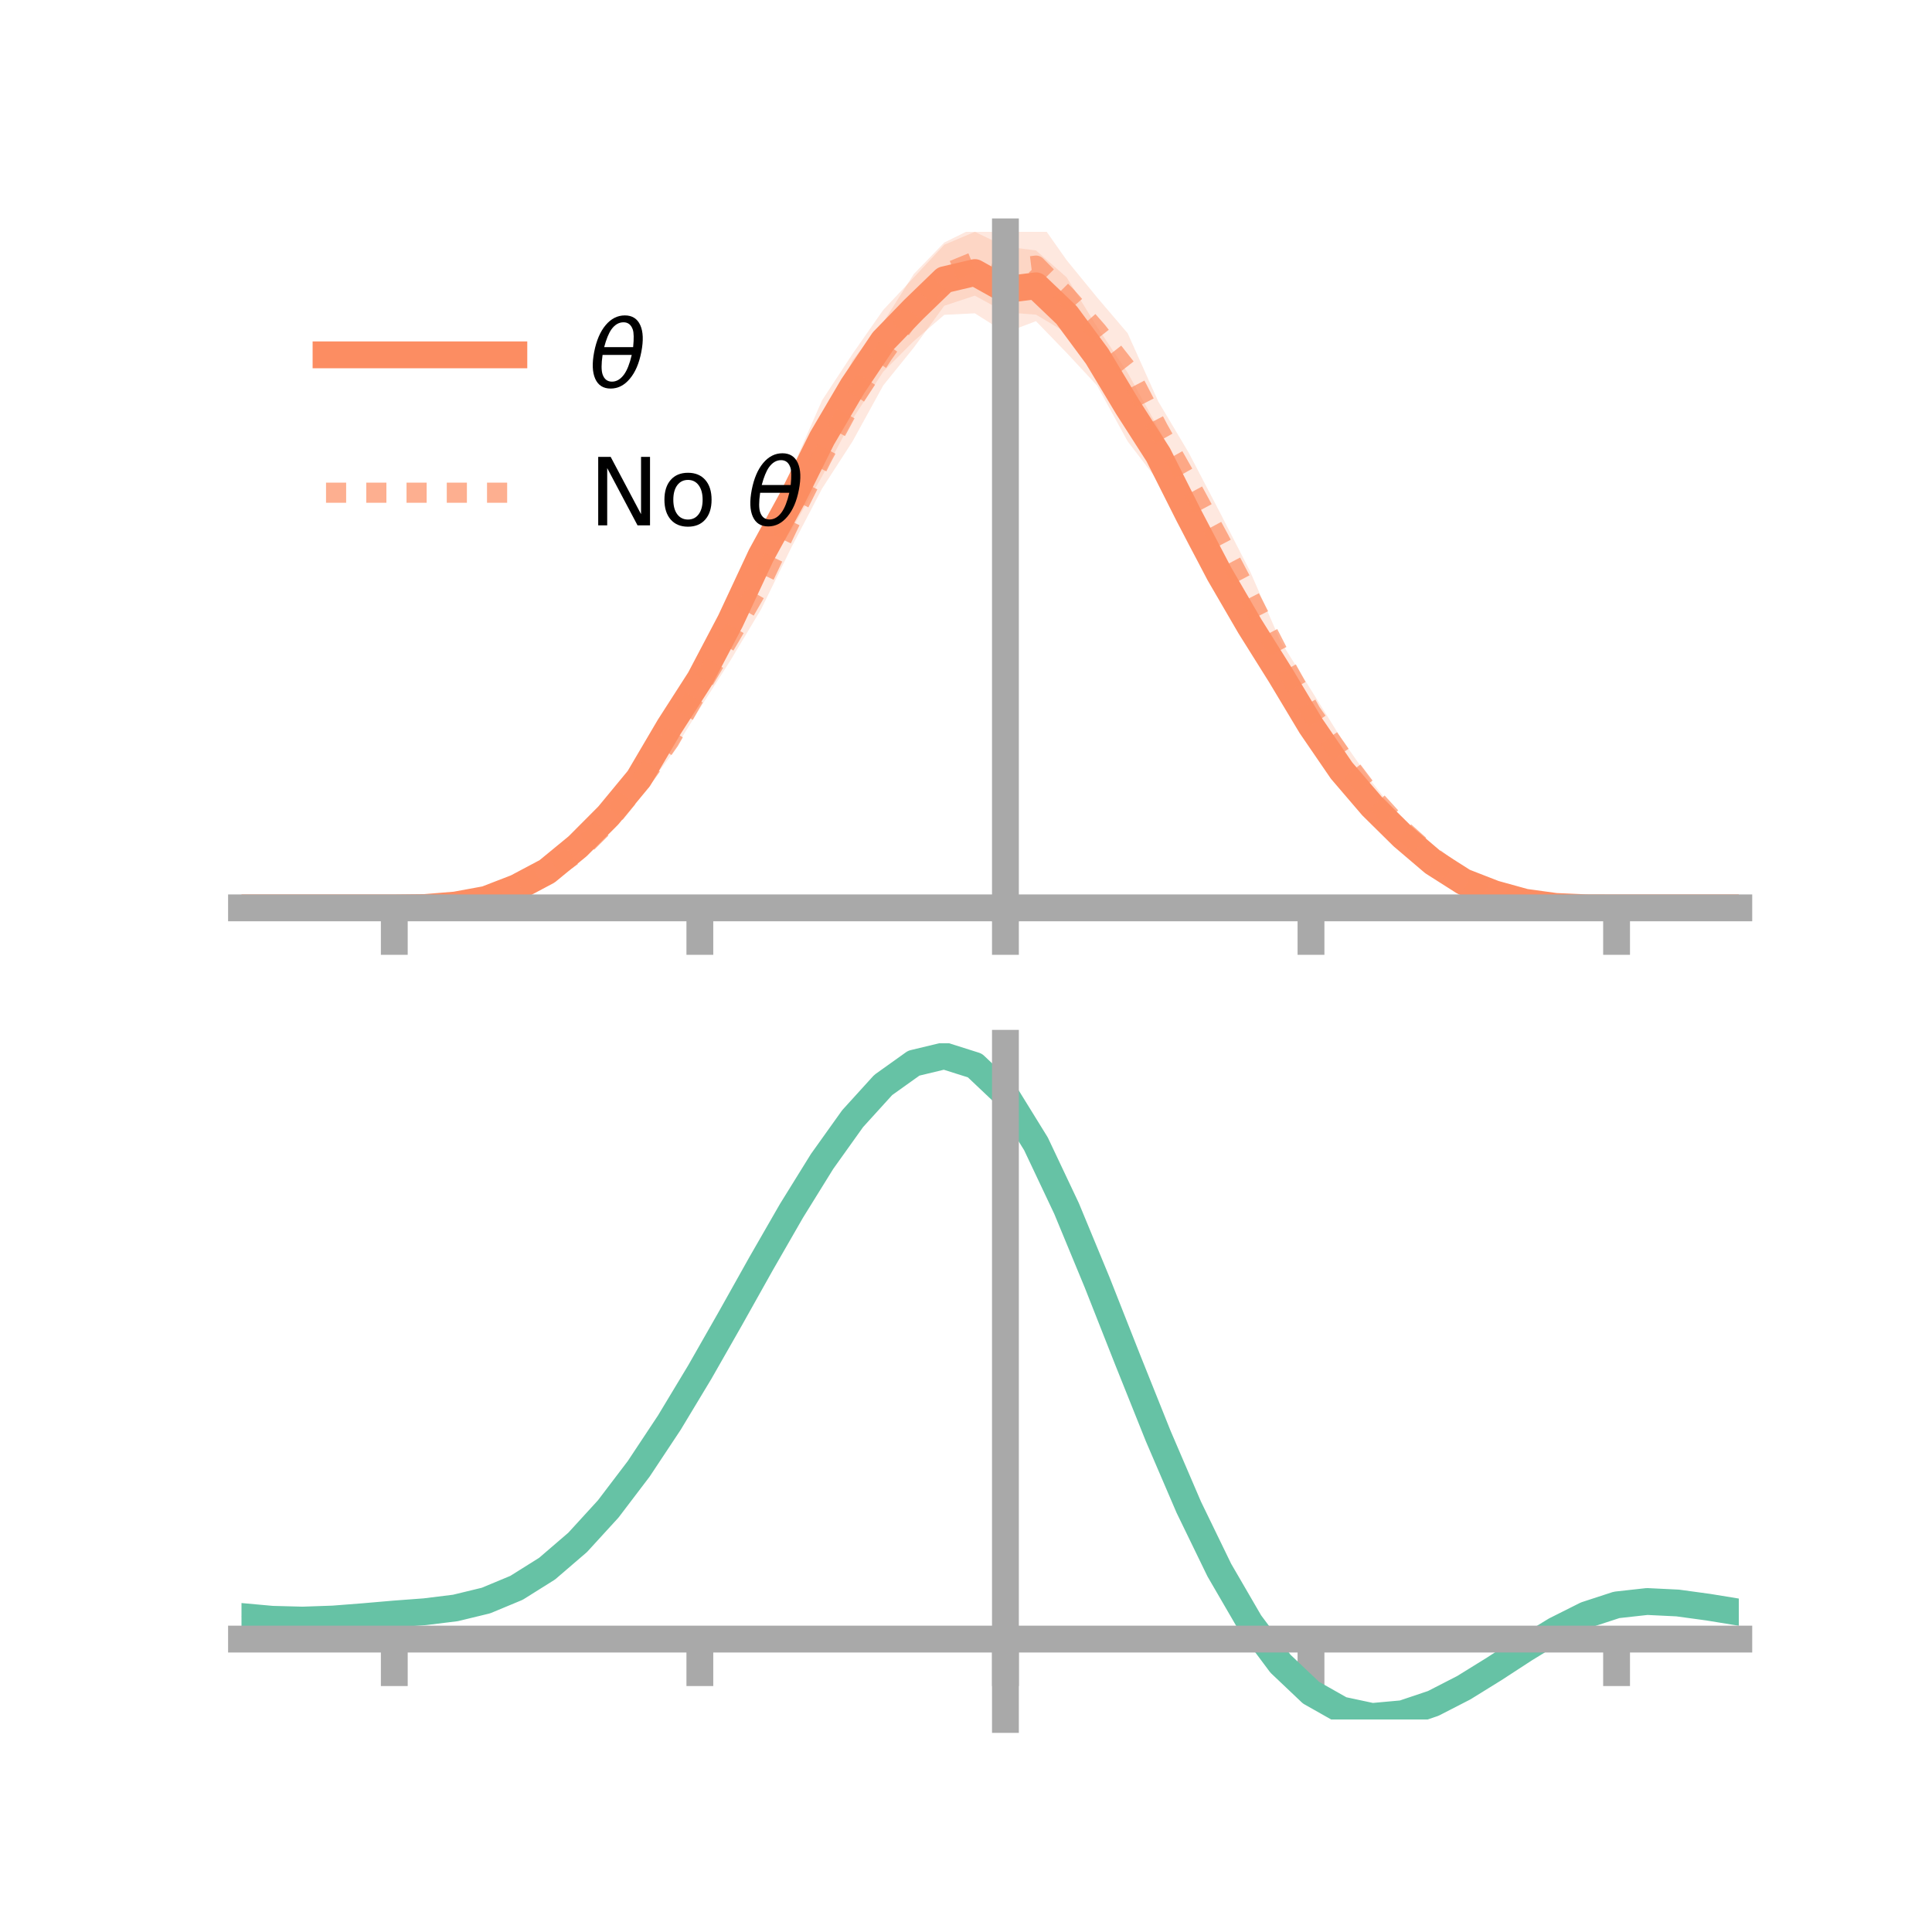 <?xml version="1.0" encoding="utf-8" standalone="no"?>
<!DOCTYPE svg PUBLIC "-//W3C//DTD SVG 1.1//EN"
  "http://www.w3.org/Graphics/SVG/1.1/DTD/svg11.dtd">
<!-- Created with matplotlib (https://matplotlib.org/) -->
<svg height="144pt" version="1.1" viewBox="0 0 144 144" width="144pt" xmlns="http://www.w3.org/2000/svg" xmlns:xlink="http://www.w3.org/1999/xlink">
 <defs>
  <style type="text/css">*{stroke-linecap:butt;stroke-linejoin:round;}</style>
 </defs>
 <g id="figure_1">
  <g id="patch_1">
   <path d="M 0 144 
L 144 144 
L 144 0 
L 0 0 
z
" style="fill:none;"/>
  </g>
  <g id="axes_1">
   <g id="patch_2">
    <path d="M 18 67.68 
L 129.6 67.68 
L 129.6 17.28 
L 18 17.28 
z
" style="fill:none;"/>
   </g>
   <g id="PolyCollection_1">
    <path clip-path="url(#p889767a6b8)" d="M 18 67.667 
L 18 67.667 
L 20.278 67.667 
L 22.555 67.667 
L 24.833 67.667 
L 27.11 67.667 
L 29.388 67.665 
L 31.665 67.604 
L 33.943 67.326 
L 36.22 66.772 
L 38.498 65.744 
L 40.776 64.362 
L 43.053 62.356 
L 45.331 59.984 
L 47.608 57.057 
L 49.886 52.869 
L 52.163 48.866 
L 54.441 44.578 
L 56.718 39.808 
L 58.996 35.02 
L 61.273 29.837 
L 63.551 26.366 
L 65.829 23.103 
L 68.106 20.683 
L 70.384 18.24 
L 72.661 17.28 
L 74.939 18.378 
L 77.216 18.666 
L 79.494 20.664 
L 81.771 24.366 
L 84.049 27.784 
L 86.327 31.91 
L 88.604 36.22 
L 90.882 40.848 
L 93.159 44.891 
L 95.437 48.716 
L 97.714 52.738 
L 99.992 56.198 
L 102.269 59.091 
L 104.547 61.472 
L 106.824 63.689 
L 109.102 65.283 
L 111.38 66.306 
L 113.657 66.999 
L 115.935 67.462 
L 118.212 67.641 
L 120.49 67.667 
L 122.767 67.667 
L 125.045 67.667 
L 127.322 67.667 
L 129.6 67.667 
L 129.6 67.667 
L 129.6 67.667 
L 127.322 67.667 
L 125.045 67.667 
L 122.767 67.667 
L 120.49 67.667 
L 118.212 67.68 
L 115.935 67.656 
L 113.657 67.49 
L 111.38 66.925 
L 109.102 66.173 
L 106.824 64.871 
L 104.547 63.21 
L 102.269 61.093 
L 99.992 58.667 
L 97.714 55.481 
L 95.437 51.913 
L 93.159 48.471 
L 90.882 44.681 
L 88.604 40.611 
L 86.327 35.872 
L 84.049 32.897 
L 81.771 28.738 
L 79.494 26.29 
L 77.216 23.938 
L 74.939 24.797 
L 72.661 23.353 
L 70.384 23.465 
L 68.106 25.427 
L 65.829 27.705 
L 63.551 31.223 
L 61.273 35.506 
L 58.996 39.482 
L 56.718 43.022 
L 54.441 47.998 
L 52.163 52.369 
L 49.886 55.458 
L 47.608 59.013 
L 45.331 61.597 
L 43.053 63.796 
L 40.776 65.533 
L 38.498 66.569 
L 36.22 67.303 
L 33.943 67.583 
L 31.665 67.68 
L 29.388 67.668 
L 27.11 67.667 
L 24.833 67.667 
L 22.555 67.667 
L 20.278 67.667 
L 18 67.667 
z
" style="fill:#fc8d62;fill-opacity:0.2;"/>
   </g>
   <g id="PolyCollection_2">
    <path clip-path="url(#p889767a6b8)" d="M 18 67.667 
L 18 67.667 
L 20.278 67.667 
L 22.555 67.667 
L 24.833 67.667 
L 27.11 67.667 
L 29.388 67.666 
L 31.665 67.586 
L 33.943 67.304 
L 36.22 66.763 
L 38.498 65.83 
L 40.776 64.516 
L 43.053 62.845 
L 45.331 60.433 
L 47.608 57.346 
L 49.886 53.941 
L 52.163 49.636 
L 54.441 45.563 
L 56.718 41.464 
L 58.996 36.511 
L 61.273 31.766 
L 63.551 26.832 
L 65.829 24.025 
L 68.106 20.429 
L 70.384 18.075 
L 72.661 16.952 
L 74.939 16.867 
L 77.216 16.143 
L 79.494 19.381 
L 81.771 22.169 
L 84.049 24.838 
L 86.327 29.917 
L 88.604 33.75 
L 90.882 38.112 
L 93.159 42.555 
L 95.437 47.778 
L 97.714 51.416 
L 99.992 55.082 
L 102.269 58.314 
L 104.547 61.157 
L 106.824 63.222 
L 109.102 65.023 
L 111.38 66.242 
L 113.657 66.949 
L 115.935 67.408 
L 118.212 67.607 
L 120.49 67.667 
L 122.767 67.667 
L 125.045 67.667 
L 127.322 67.667 
L 129.6 67.667 
L 129.6 67.667 
L 129.6 67.667 
L 127.322 67.667 
L 125.045 67.667 
L 122.767 67.667 
L 120.49 67.667 
L 118.212 67.691 
L 115.935 67.68 
L 113.657 67.527 
L 111.38 66.994 
L 109.102 66.08 
L 106.824 64.623 
L 104.547 62.606 
L 102.269 60.444 
L 99.992 57.647 
L 97.714 54.785 
L 95.437 50.215 
L 93.159 46.54 
L 90.882 42.324 
L 88.604 38.242 
L 86.327 34.022 
L 84.049 30.337 
L 81.771 27.202 
L 79.494 24.809 
L 77.216 23.451 
L 74.939 23.285 
L 72.661 22.036 
L 70.384 22.788 
L 68.106 25.91 
L 65.829 28.732 
L 63.551 32.885 
L 61.273 36.415 
L 58.996 40.781 
L 56.718 45.429 
L 54.441 49.228 
L 52.163 52.804 
L 49.886 56.474 
L 47.608 59.522 
L 45.331 62.054 
L 43.053 64.167 
L 40.776 65.694 
L 38.498 66.685 
L 36.22 67.263 
L 33.943 67.609 
L 31.665 67.688 
L 29.388 67.667 
L 27.11 67.667 
L 24.833 67.667 
L 22.555 67.667 
L 20.278 67.667 
L 18 67.667 
z
" style="fill:#fc8d62;fill-opacity:0.2;"/>
   </g>
   <g id="matplotlib.axis_1">
    <g id="xtick_1">
     <g id="line2d_1">
      <defs>
       <path d="M 0 0 
L 0 3.5 
" id="m4bd518ffd4" style="stroke:#a9a9a9;stroke-width:2;"/>
      </defs>
      <g>
       <use style="fill:#a9a9a9;stroke:#a9a9a9;stroke-width:2;" x="29.388" xlink:href="#m4bd518ffd4" y="67.667"/>
      </g>
     </g>
    </g>
    <g id="xtick_2">
     <g id="line2d_2">
      <g>
       <use style="fill:#a9a9a9;stroke:#a9a9a9;stroke-width:2;" x="52.163" xlink:href="#m4bd518ffd4" y="67.667"/>
      </g>
     </g>
    </g>
    <g id="xtick_3">
     <g id="line2d_3">
      <g>
       <use style="fill:#a9a9a9;stroke:#a9a9a9;stroke-width:2;" x="74.939" xlink:href="#m4bd518ffd4" y="67.667"/>
      </g>
     </g>
    </g>
    <g id="xtick_4">
     <g id="line2d_4">
      <g>
       <use style="fill:#a9a9a9;stroke:#a9a9a9;stroke-width:2;" x="97.714" xlink:href="#m4bd518ffd4" y="67.667"/>
      </g>
     </g>
    </g>
    <g id="xtick_5">
     <g id="line2d_5">
      <g>
       <use style="fill:#a9a9a9;stroke:#a9a9a9;stroke-width:2;" x="120.49" xlink:href="#m4bd518ffd4" y="67.667"/>
      </g>
     </g>
    </g>
   </g>
   <g id="matplotlib.axis_2"/>
   <g id="line2d_6">
    <path clip-path="url(#p889767a6b8)" d="M 18 67.667 
L 20.278 67.667 
L 22.555 67.667 
L 24.833 67.667 
L 27.11 67.667 
L 29.388 67.666 
L 31.665 67.642 
L 33.943 67.455 
L 36.22 67.037 
L 38.498 66.156 
L 40.776 64.947 
L 43.053 63.076 
L 45.331 60.79 
L 47.608 58.035 
L 49.886 54.163 
L 52.163 50.617 
L 54.441 46.288 
L 56.718 41.415 
L 58.996 37.251 
L 61.273 32.671 
L 63.551 28.795 
L 65.829 25.404 
L 68.106 23.055 
L 70.384 20.853 
L 72.661 20.316 
L 74.939 21.588 
L 77.216 21.302 
L 79.494 23.477 
L 81.771 26.552 
L 84.049 30.341 
L 86.327 33.891 
L 88.604 38.416 
L 90.882 42.765 
L 93.159 46.681 
L 95.437 50.315 
L 97.714 54.109 
L 99.992 57.433 
L 102.269 60.092 
L 104.547 62.341 
L 106.824 64.28 
L 109.102 65.728 
L 111.38 66.615 
L 113.657 67.245 
L 115.935 67.559 
L 118.212 67.66 
L 120.49 67.667 
L 122.767 67.667 
L 125.045 67.667 
L 127.322 67.667 
L 129.6 67.667 
" style="fill:none;stroke:#fc8d62;stroke-linecap:square;stroke-width:2;"/>
   </g>
   <g id="line2d_7">
    <path clip-path="url(#p889767a6b8)" d="M 18 67.667 
L 20.278 67.667 
L 22.555 67.667 
L 24.833 67.667 
L 27.11 67.667 
L 29.388 67.666 
L 31.665 67.637 
L 33.943 67.456 
L 36.22 67.013 
L 38.498 66.257 
L 40.776 65.105 
L 43.053 63.506 
L 45.331 61.243 
L 47.608 58.434 
L 49.886 55.208 
L 52.163 51.22 
L 54.441 47.395 
L 56.718 43.447 
L 58.996 38.646 
L 61.273 34.09 
L 63.551 29.858 
L 65.829 26.379 
L 68.106 23.17 
L 70.384 20.432 
L 72.661 19.494 
L 74.939 20.076 
L 77.216 19.797 
L 79.494 22.095 
L 81.771 24.686 
L 84.049 27.588 
L 86.327 31.969 
L 88.604 35.996 
L 90.882 40.218 
L 93.159 44.547 
L 95.437 48.996 
L 97.714 53.101 
L 99.992 56.364 
L 102.269 59.379 
L 104.547 61.881 
L 106.824 63.922 
L 109.102 65.551 
L 111.38 66.618 
L 113.657 67.238 
L 115.935 67.544 
L 118.212 67.649 
L 120.49 67.667 
L 122.767 67.667 
L 125.045 67.667 
L 127.322 67.667 
L 129.6 67.667 
" style="fill:none;stroke:#fc8d62;stroke-dasharray:1.5,1.5;stroke-dashoffset:0;stroke-opacity:0.7;stroke-width:1.5;"/>
   </g>
   <g id="patch_3">
    <path d="M 74.939 67.68 
L 74.939 17.28 
" style="fill:none;stroke:#a9a9a9;stroke-linecap:square;stroke-linejoin:miter;stroke-width:2;"/>
   </g>
   <g id="patch_4">
    <path d="M 129.6 67.68 
L 129.6 17.28 
" style="fill:none;"/>
   </g>
   <g id="patch_5">
    <path d="M 18 67.667 
L 129.6 67.667 
" style="fill:none;stroke:#a9a9a9;stroke-linecap:square;stroke-linejoin:miter;stroke-width:2;"/>
   </g>
   <g id="patch_6">
    <path d="M 18 17.28 
L 129.6 17.28 
" style="fill:none;"/>
   </g>
   <g id="legend_1">
    <g id="line2d_8">
     <path d="M 24.3 26.449 
L 38.3 26.449 
" style="fill:none;stroke:#fc8d62;stroke-linecap:square;stroke-width:2;"/>
    </g>
    <g id="line2d_9"/>
    <g id="text_1">
     <!-- $\theta$ -->
     <g transform="translate(43.9 28.899)scale(0.07 -0.07)">
      <defs>
       <path d="M 45.516 34.672 
L 14.453 34.672 
Q 12.359 20.062 14.5 13.875 
Q 17.188 6.25 24.469 6.25 
Q 31.781 6.25 37.359 13.922 
Q 42.234 20.656 45.516 34.672 
z
M 47.016 42.969 
Q 48.344 56.844 46.625 61.719 
Q 43.953 69.438 36.766 69.438 
Q 29.297 69.438 23.828 61.812 
Q 19.531 55.672 16.156 42.969 
z
M 38.188 76.766 
Q 49.906 76.766 54.594 66.406 
Q 59.281 56.109 55.719 37.844 
Q 52.203 19.625 43.453 9.281 
Q 34.766 -1.125 23.047 -1.125 
Q 11.281 -1.125 6.641 9.281 
Q 2 19.625 5.516 37.844 
Q 9.078 56.109 17.719 66.406 
Q 26.422 76.766 38.188 76.766 
z
" id="DejaVuSans-Oblique-952"/>
      </defs>
      <use transform="translate(0 0.234)" xlink:href="#DejaVuSans-Oblique-952"/>
     </g>
    </g>
    <g id="line2d_10">
     <path d="M 24.3 36.724 
L 38.3 36.724 
" style="fill:none;stroke:#fc8d62;stroke-dasharray:1.5,1.5;stroke-dashoffset:0;stroke-opacity:0.7;stroke-width:1.5;"/>
    </g>
    <g id="line2d_11"/>
    <g id="text_2">
     <!-- No $\theta$ -->
     <g transform="translate(43.9 39.174)scale(0.07 -0.07)">
      <defs>
       <path d="M 9.812 72.906 
L 23.094 72.906 
L 55.422 11.922 
L 55.422 72.906 
L 64.984 72.906 
L 64.984 0 
L 51.703 0 
L 19.391 60.984 
L 19.391 0 
L 9.812 0 
z
" id="DejaVuSans-78"/>
       <path d="M 30.609 48.391 
Q 23.391 48.391 19.188 42.75 
Q 14.984 37.109 14.984 27.297 
Q 14.984 17.484 19.156 11.844 
Q 23.344 6.203 30.609 6.203 
Q 37.797 6.203 41.984 11.859 
Q 46.188 17.531 46.188 27.297 
Q 46.188 37.016 41.984 42.703 
Q 37.797 48.391 30.609 48.391 
z
M 30.609 56 
Q 42.328 56 49.016 48.375 
Q 55.719 40.766 55.719 27.297 
Q 55.719 13.875 49.016 6.219 
Q 42.328 -1.422 30.609 -1.422 
Q 18.844 -1.422 12.172 6.219 
Q 5.516 13.875 5.516 27.297 
Q 5.516 40.766 12.172 48.375 
Q 18.844 56 30.609 56 
z
" id="DejaVuSans-111"/>
       <path id="DejaVuSans-32"/>
      </defs>
      <use transform="translate(0 0.234)" xlink:href="#DejaVuSans-78"/>
      <use transform="translate(74.805 0.234)" xlink:href="#DejaVuSans-111"/>
      <use transform="translate(135.986 0.234)" xlink:href="#DejaVuSans-32"/>
      <use transform="translate(167.773 0.234)" xlink:href="#DejaVuSans-Oblique-952"/>
     </g>
    </g>
   </g>
  </g>
  <g id="axes_2">
   <g id="patch_7">
    <path d="M 18 128.16 
L 129.6 128.16 
L 129.6 77.76 
L 18 77.76 
z
" style="fill:none;"/>
   </g>
   <g id="PolyCollection_3">
    <path clip-path="url(#pe825b6d18b)" d="M 18 120.524 
L 18 120.445 
L 20.278 120.662 
L 22.555 120.723 
L 24.833 120.637 
L 27.11 120.451 
L 29.388 120.246 
L 31.665 120.071 
L 33.943 119.786 
L 36.22 119.228 
L 38.498 118.269 
L 40.776 116.818 
L 43.053 114.824 
L 45.331 112.277 
L 47.608 109.211 
L 49.886 105.693 
L 52.163 101.825 
L 54.441 97.736 
L 56.718 93.58 
L 58.996 89.532 
L 61.273 85.781 
L 63.551 82.526 
L 65.829 79.97 
L 68.106 78.315 
L 70.384 77.76 
L 72.661 78.493 
L 74.939 80.684 
L 77.216 84.425 
L 79.494 89.311 
L 81.771 94.894 
L 84.049 100.754 
L 86.327 106.528 
L 88.604 111.912 
L 90.882 116.673 
L 93.159 120.648 
L 95.437 123.741 
L 97.714 125.921 
L 99.992 127.219 
L 102.269 127.713 
L 104.547 127.514 
L 106.824 126.763 
L 109.102 125.614 
L 111.38 124.229 
L 113.657 122.771 
L 115.935 121.402 
L 118.212 120.273 
L 120.49 119.535 
L 122.767 119.284 
L 125.045 119.402 
L 127.322 119.723 
L 129.6 120.107 
L 129.6 120.213 
L 129.6 120.213 
L 127.322 119.854 
L 125.045 119.553 
L 122.767 119.449 
L 120.49 119.706 
L 118.212 120.455 
L 115.935 121.612 
L 113.657 123.028 
L 111.38 124.538 
L 109.102 125.973 
L 106.824 127.164 
L 104.547 127.944 
L 102.269 128.16 
L 99.992 127.68 
L 97.714 126.402 
L 95.437 124.263 
L 93.159 121.246 
L 90.882 117.383 
L 88.604 112.765 
L 86.327 107.545 
L 84.049 101.946 
L 81.771 96.258 
L 79.494 90.837 
L 77.216 86.09 
L 74.939 82.458 
L 72.661 80.336 
L 70.384 79.63 
L 68.106 80.17 
L 65.829 81.768 
L 63.551 84.228 
L 61.273 87.355 
L 58.996 90.951 
L 56.718 94.825 
L 54.441 98.795 
L 52.163 102.698 
L 49.886 106.386 
L 47.608 109.739 
L 45.331 112.665 
L 43.053 115.101 
L 40.776 117.019 
L 38.498 118.427 
L 36.22 119.365 
L 33.943 119.911 
L 31.665 120.187 
L 29.388 120.351 
L 27.11 120.541 
L 24.833 120.709 
L 22.555 120.781 
L 20.278 120.722 
L 18 120.524 
z
" style="fill:#66c2a5;fill-opacity:0.2;"/>
   </g>
   <g id="matplotlib.axis_3">
    <g id="xtick_6">
     <g id="line2d_12">
      <g>
       <use style="fill:#a9a9a9;stroke:#a9a9a9;stroke-width:2;" x="29.388" xlink:href="#m4bd518ffd4" y="122.169"/>
      </g>
     </g>
    </g>
    <g id="xtick_7">
     <g id="line2d_13">
      <g>
       <use style="fill:#a9a9a9;stroke:#a9a9a9;stroke-width:2;" x="52.163" xlink:href="#m4bd518ffd4" y="122.169"/>
      </g>
     </g>
    </g>
    <g id="xtick_8">
     <g id="line2d_14">
      <g>
       <use style="fill:#a9a9a9;stroke:#a9a9a9;stroke-width:2;" x="74.939" xlink:href="#m4bd518ffd4" y="122.169"/>
      </g>
     </g>
    </g>
    <g id="xtick_9">
     <g id="line2d_15">
      <g>
       <use style="fill:#a9a9a9;stroke:#a9a9a9;stroke-width:2;" x="97.714" xlink:href="#m4bd518ffd4" y="122.169"/>
      </g>
     </g>
    </g>
    <g id="xtick_10">
     <g id="line2d_16">
      <g>
       <use style="fill:#a9a9a9;stroke:#a9a9a9;stroke-width:2;" x="120.49" xlink:href="#m4bd518ffd4" y="122.169"/>
      </g>
     </g>
    </g>
   </g>
   <g id="matplotlib.axis_4"/>
   <g id="line2d_17">
    <path clip-path="url(#pe825b6d18b)" d="M 18 120.485 
L 20.278 120.692 
L 22.555 120.752 
L 24.833 120.673 
L 27.11 120.496 
L 29.388 120.299 
L 31.665 120.129 
L 33.943 119.848 
L 36.22 119.296 
L 38.498 118.348 
L 40.776 116.919 
L 43.053 114.962 
L 45.331 112.471 
L 47.608 109.475 
L 49.886 106.039 
L 52.163 102.261 
L 54.441 98.266 
L 56.718 94.202 
L 58.996 90.241 
L 61.273 86.568 
L 63.551 83.377 
L 65.829 80.869 
L 68.106 79.243 
L 70.384 78.695 
L 72.661 79.415 
L 74.939 81.571 
L 77.216 85.257 
L 79.494 90.074 
L 81.771 95.576 
L 84.049 101.35 
L 86.327 107.036 
L 88.604 112.338 
L 90.882 117.028 
L 93.159 120.947 
L 95.437 124.002 
L 97.714 126.161 
L 99.992 127.45 
L 102.269 127.936 
L 104.547 127.729 
L 106.824 126.963 
L 109.102 125.793 
L 111.38 124.383 
L 113.657 122.9 
L 115.935 121.507 
L 118.212 120.364 
L 120.49 119.62 
L 122.767 119.367 
L 125.045 119.478 
L 127.322 119.789 
L 129.6 120.16 
" style="fill:none;stroke:#66c2a5;stroke-linecap:square;stroke-width:2;"/>
   </g>
   <g id="patch_8">
    <path d="M 74.939 128.16 
L 74.939 77.76 
" style="fill:none;stroke:#a9a9a9;stroke-linecap:square;stroke-linejoin:miter;stroke-width:2;"/>
   </g>
   <g id="patch_9">
    <path d="M 129.6 128.16 
L 129.6 77.76 
" style="fill:none;"/>
   </g>
   <g id="patch_10">
    <path d="M 18 122.169 
L 129.6 122.169 
" style="fill:none;stroke:#a9a9a9;stroke-linecap:square;stroke-linejoin:miter;stroke-width:2;"/>
   </g>
   <g id="patch_11">
    <path d="M 18 77.76 
L 129.6 77.76 
" style="fill:none;"/>
   </g>
  </g>
 </g>
 <defs>
  <clipPath id="p889767a6b8">
   <rect height="50.4" width="111.6" x="18" y="17.28"/>
  </clipPath>
  <clipPath id="pe825b6d18b">
   <rect height="50.4" width="111.6" x="18" y="77.76"/>
  </clipPath>
 </defs>
</svg>
